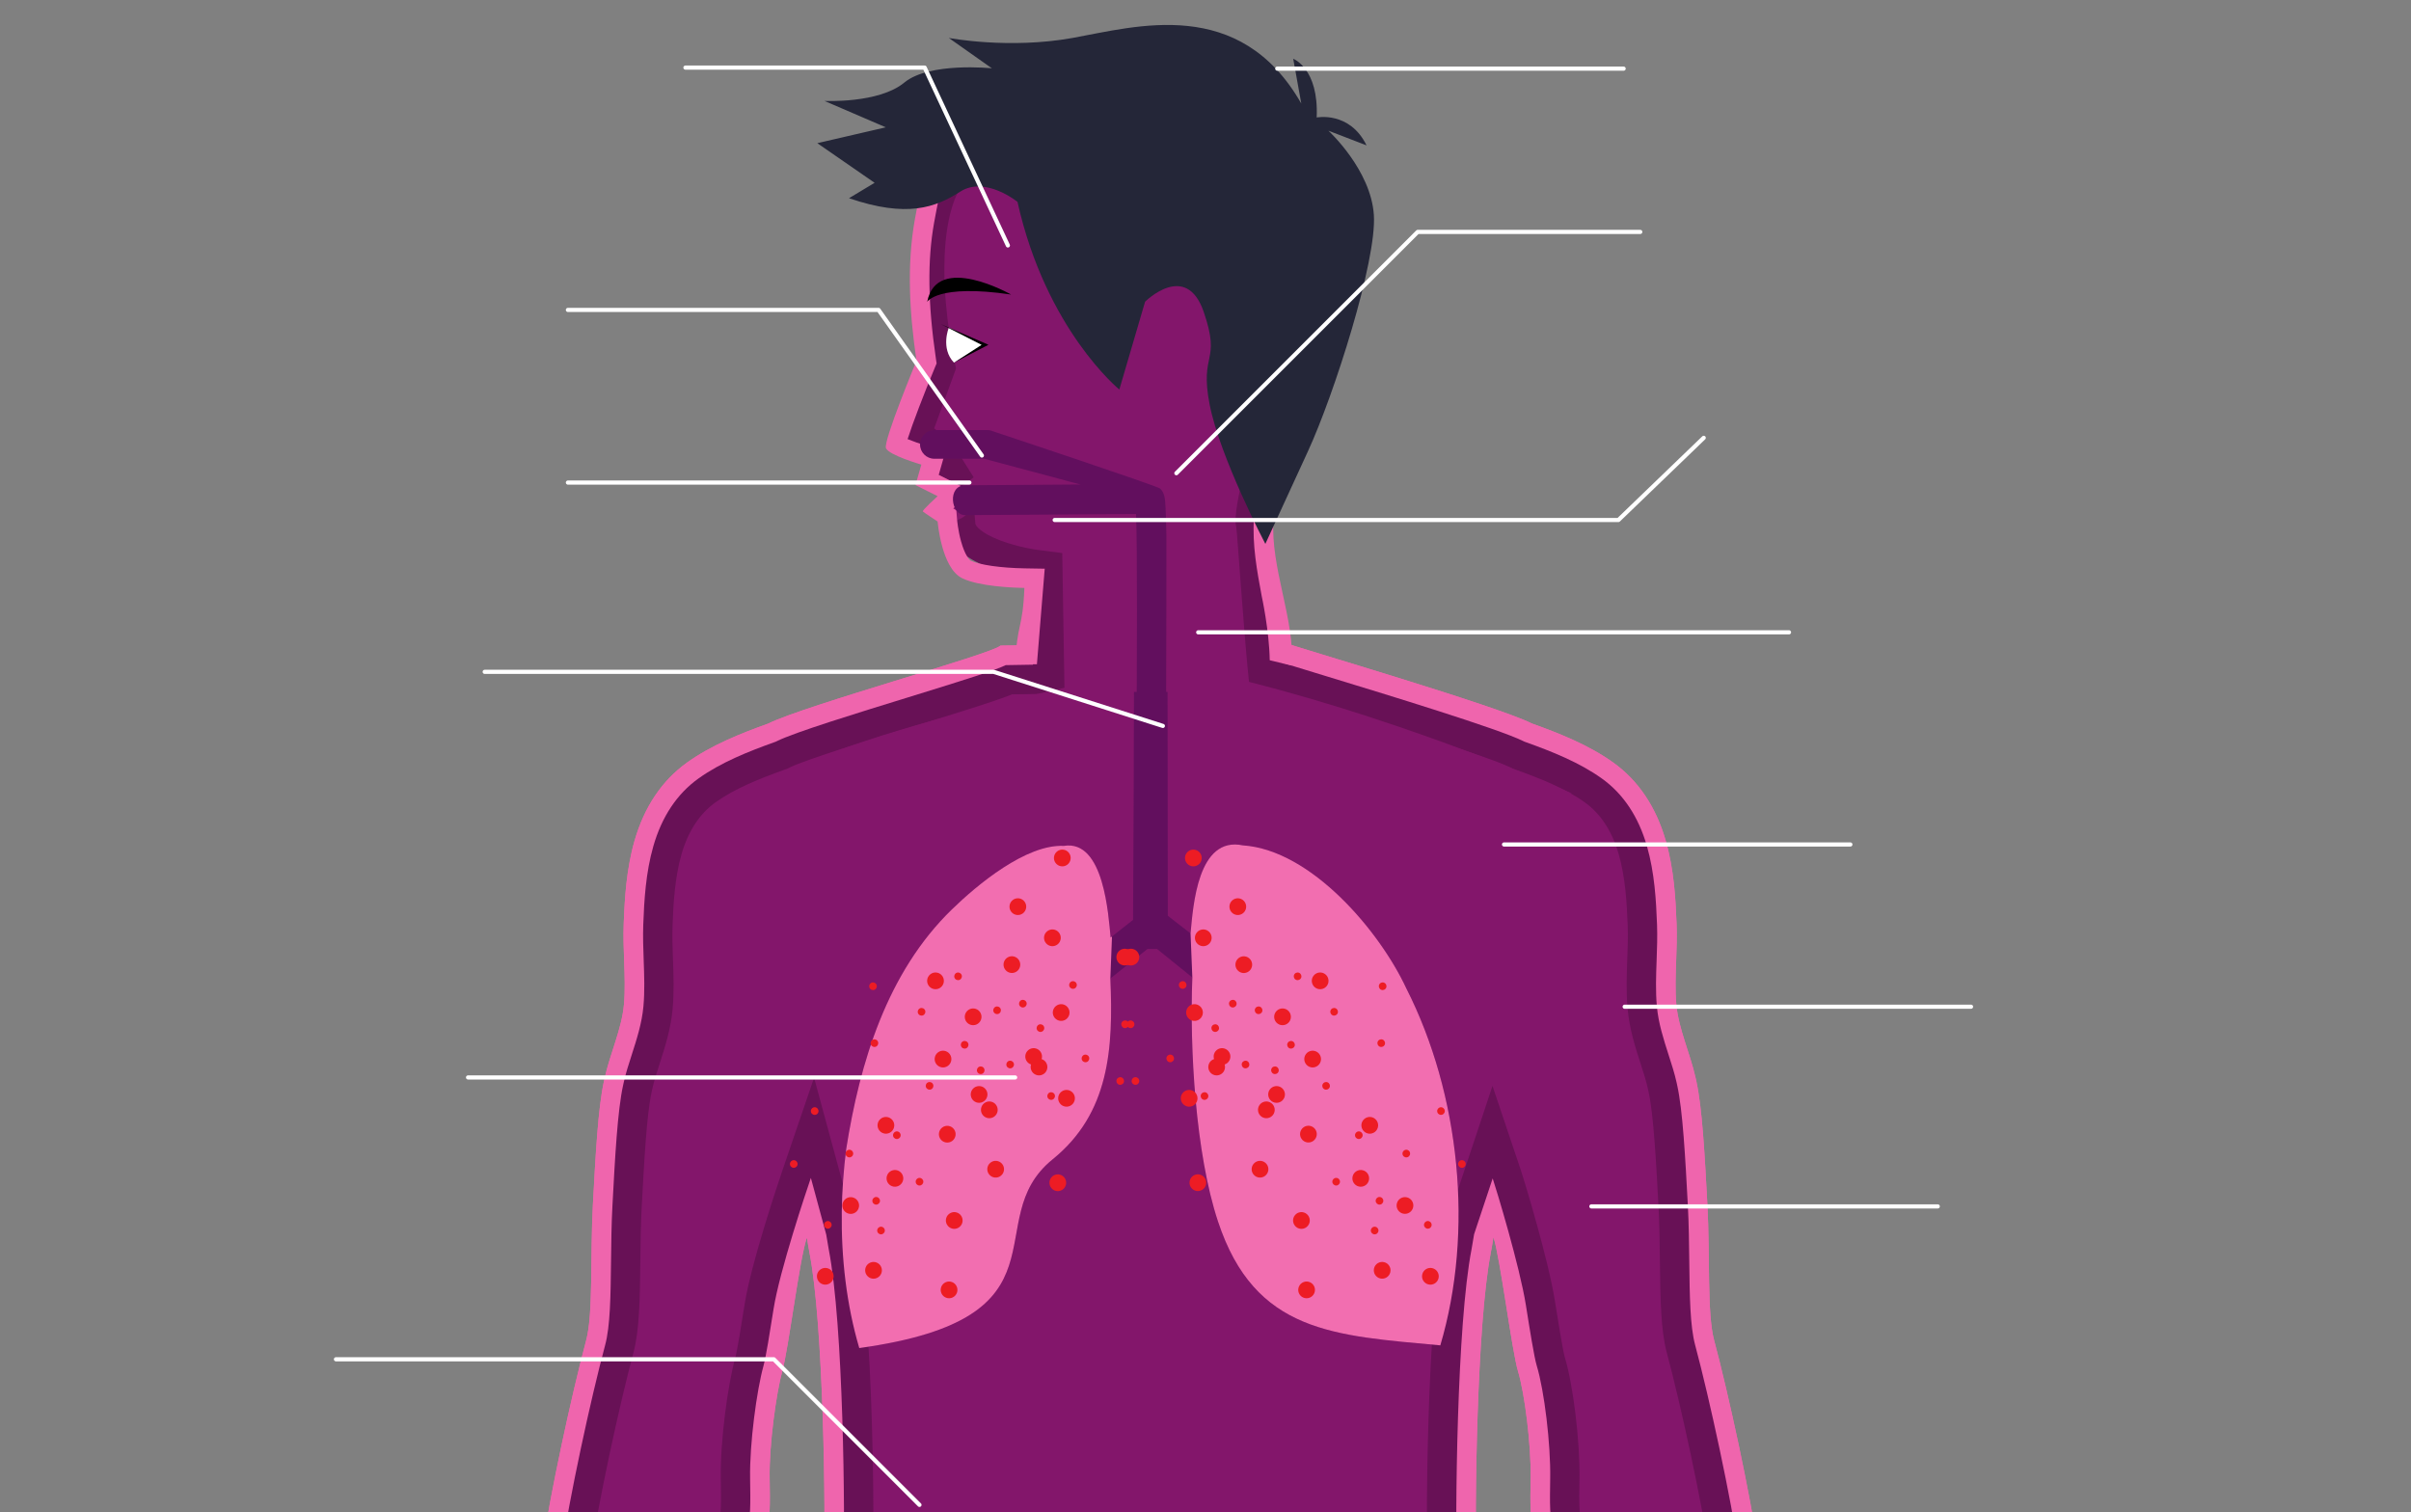 <svg width="1159" height="727" viewBox="0 0 1159 727" fill="none" xmlns="http://www.w3.org/2000/svg">
<rect x="0" y="0" width="1159" height="727" fill="#808080" stroke="none"/>
<g clip-path="url(#clip0)">
<path d="M480.902 310.393C477.33 314.303 386.888 339.101 369.273 347.885C355.887 352.67 341.938 358.264 330.286 366.605C318.217 375.243 309.719 387.894 305.029 404.21C301.085 417.915 300.272 432.062 299.826 444.243C299.605 450.241 299.821 456.202 300.028 461.97C300.291 469.3 300.54 476.221 299.943 482.944C298.904 494.593 293.246 506.623 290.675 518.257L290.332 519.801C287.507 532.607 286.294 555.232 285.011 579.188C283.695 603.785 285.199 631.665 281.811 644.26C274.944 669.773 264.153 719.526 260.529 745.435C256.713 772.736 264.139 900.823 264.139 900.823C263.955 903.438 263.81 906.054 263.739 908.675C263.354 922.878 265.718 937.058 265.53 951.281C265.37 963.344 267.109 976.225 265.422 988.161C263.692 1000.36 271.113 1012.15 274.977 1023.67C278.652 1034.62 289.302 1040.09 300.455 1045.76C308.483 1049.84 328.129 1063.69 337.661 1055.64C344.217 1050.1 324.754 1031.31 320.679 1026.27C313.15 1016.97 306.852 1003.9 311.308 992.49C311.872 991.045 313.197 990.147 314.978 989.784C319.34 988.9 319.641 989.126 320.181 992.861C321.131 999.467 322.08 1006.07 323.025 1012.67C326.315 1026.2 339.132 1023.83 342.577 1016.19C344.711 1011.47 344.151 1003.62 343.465 999.316C342.13 990.88 340.824 982.426 340.015 973.939C339.188 965.254 338.196 956.724 334.201 948.552C330.761 941.514 325.163 935.285 320.318 928.863C314.889 921.669 317.413 912.646 318.16 904.506C318.273 903.278 359.84 791.687 361.132 782.555C362.068 775.959 363.355 769.349 364.718 762.344C367.017 750.553 369.39 738.359 369.964 726.159C370.161 721.888 370.076 716.604 369.978 710.479C369.719 694.53 373.146 669.787 376.045 659.268C379.147 648.028 384.237 605.634 387.885 594.94C388.322 597.782 388.745 600.289 389.14 602.326C395.809 636.596 397.026 724.325 396.044 756.082C395.64 761.172 387.288 792.468 383.265 807.523C381.737 813.244 380.421 818.184 379.486 821.788C368.831 862.935 371.378 913.888 372.774 941.415L372.779 941.561C374.071 995.242 374.776 1063.81 379.288 1129.24H531.822C531.869 1128.6 531.916 1127.96 531.958 1127.31C535.243 1081.74 547.125 993.736 551.896 993.736C557.014 993.736 570.705 1079.53 574.004 1124.64C574.117 1126.18 574.225 1127.71 574.329 1129.23H724.803C729.804 1063.42 731.802 994.263 733.029 940.206L733.033 940.06C734.283 914.702 736.812 862.432 726.284 821.778C725.349 818.17 724.023 813.211 722.491 807.471C718.473 792.435 710.125 761.172 709.726 756.077C708.748 724.306 709.966 636.567 716.63 602.322C717.034 600.247 717.467 597.683 717.913 594.775C721.128 604.321 726.782 649.557 729.729 659.263C732.902 669.703 736.055 694.52 735.797 710.469C735.698 716.595 735.613 721.883 735.816 726.155C736.384 738.349 738.762 750.544 741.056 762.334C742.419 769.335 743.707 775.95 744.642 782.546C745.935 791.678 748.191 800.367 751.344 808.375C755.56 819.078 787.501 903.269 787.614 904.497C788.366 912.636 790.885 921.664 785.457 928.853C780.611 935.275 775.013 941.504 771.573 948.543C767.578 956.715 766.591 965.244 765.759 973.929C764.951 982.412 763.644 990.866 762.309 999.307C761.628 1003.62 761.069 1011.46 763.202 1016.18C766.647 1023.82 779.46 1026.19 782.75 1012.66C783.699 1006.06 784.648 999.457 785.598 992.852C786.134 989.116 786.439 988.895 790.801 989.775C792.582 990.132 793.907 991.036 794.471 992.48C798.927 1003.89 792.629 1016.96 785.1 1026.26C781.025 1031.3 761.557 1050.08 768.119 1055.63C777.655 1063.68 797.296 1049.83 805.324 1045.75C816.472 1040.08 827.127 1034.61 830.802 1023.66C834.666 1012.14 842.087 1000.35 840.357 988.152C838.665 976.221 840.404 963.339 840.249 951.271C840.061 937.049 842.425 922.869 842.04 908.665C841.97 906.045 841.819 903.429 841.641 900.813C841.641 900.813 849.067 772.722 845.25 745.425C841.622 719.502 830.831 669.75 823.969 644.25C820.58 631.656 822.084 603.775 820.763 579.174C819.48 555.218 818.268 532.593 815.443 519.791L815.095 518.215C812.524 506.59 806.87 494.574 805.836 482.934C805.234 476.207 805.488 469.286 805.751 461.961C805.958 456.197 806.174 450.232 805.954 444.233C805.502 432.053 804.694 417.915 800.746 404.201C796.051 387.885 787.553 375.234 775.483 366.596C763.832 358.254 749.883 352.66 736.497 347.876C718.867 339.082 625.018 311.804 614.96 308.187L480.902 310.393Z" fill="#EF65AD"/>
<path d="M613.484 317.629C617.653 319.007 626.268 321.637 637.581 325.091C666.528 333.926 720.414 350.369 732.309 356.307L732.812 356.556L733.339 356.744C746.01 361.275 759.221 366.53 770.017 374.26C780.32 381.632 787.619 392.585 791.712 406.812C795.364 419.5 796.126 432.961 796.558 444.586C796.765 450.246 796.558 456.033 796.356 461.627C796.079 469.258 795.82 476.465 796.474 483.776C797.193 491.845 799.693 499.617 802.114 507.135C803.594 511.732 804.995 516.074 805.916 520.257L806.264 521.828C808.924 533.882 810.118 556.131 811.377 579.687C811.843 588.358 811.946 597.485 812.049 606.311C812.242 623.051 812.411 637.504 814.888 646.706C821.68 671.952 832.358 721.149 835.935 746.738C838.961 768.37 834.304 864.907 832.25 900.277L832.217 900.874L832.259 901.472C832.457 904.328 832.579 906.699 832.64 908.933C832.828 915.826 832.32 922.747 831.785 930.077C831.277 936.997 830.751 944.153 830.849 951.408C830.901 955.43 830.732 959.575 830.549 963.965C830.201 972.306 829.844 980.93 831.051 989.483C831.949 995.835 828.951 1003.04 825.778 1010.67C824.429 1013.91 823.038 1017.25 821.891 1020.67C819.583 1027.55 812.486 1031.57 801.07 1037.37C799.557 1038.14 797.865 1039.1 795.91 1040.22C791.341 1042.83 784.24 1046.89 778.806 1048.25C779.262 1047.59 779.803 1046.85 780.428 1046.04C783.107 1042.55 786.265 1039.08 788.803 1036.28C790.331 1034.6 791.539 1033.27 792.403 1032.2C804.261 1017.54 808.209 1001.82 803.227 989.065C801.507 984.67 797.658 981.575 792.662 980.563C791.059 980.238 789.48 979.947 787.854 979.947C783.342 979.947 777.674 981.956 776.296 991.516L773.524 1010.82C773.162 1012.13 772.753 1012.72 772.565 1012.94C772.297 1012.86 771.902 1012.61 771.77 1012.32C771.056 1010.73 770.788 1005.88 771.596 1000.78C773.039 991.661 774.304 983.414 775.121 974.828C775.935 966.294 776.814 959.241 780.019 952.683C782.176 948.265 785.588 943.941 789.203 939.364C790.439 937.797 791.717 936.179 792.958 934.532C799.735 925.551 798.415 915.228 797.446 907.696C797.263 906.266 797.089 904.911 796.972 903.641C796.812 901.928 796.774 901.524 779.807 856.664C771.009 833.408 762.164 810.205 760.091 804.931C757.205 797.61 755.142 789.636 753.948 781.233C752.98 774.406 751.673 767.688 750.287 760.575C748.05 749.081 745.742 737.234 745.201 725.727C745.018 721.779 745.098 716.67 745.192 710.751V710.629C745.455 694.337 742.372 668.55 738.715 656.534C737.498 652.53 735.374 639.183 733.498 627.407C730.542 608.814 728.615 597.137 726.81 591.783L708.612 593.359C708.165 596.262 707.757 598.675 707.395 600.534C700.293 637.038 699.447 727.975 700.321 756.383L700.326 756.604L700.345 756.825C700.683 761.172 704.222 775.564 713.401 809.918L713.556 810.501C715.018 815.977 716.282 820.71 717.175 824.159C727.384 863.58 724.85 914.932 723.638 939.613L723.628 939.759L723.624 940.046C722.468 991.125 720.564 1057.1 716.066 1119.84H583.061C581.294 1098.33 577.398 1067.91 572.909 1040.75C563.946 986.5 560.214 984.341 551.9 984.341C542.528 984.341 540.442 994.527 538.026 1006.32C536.24 1015.04 534.181 1027.42 532.071 1042.11C528.334 1068.12 524.936 1097.72 523.117 1119.84H388.091C384.9 1069.72 383.829 1018.57 382.879 973.148C382.644 962.012 382.428 951.497 382.184 941.391L382.179 941.123L382.169 940.959C380.806 914.076 378.264 864.041 388.59 824.168C389.492 820.677 390.77 815.893 392.251 810.355L392.354 809.974C401.533 775.587 405.077 761.186 405.42 756.853L405.439 756.627L405.444 756.401C406.323 728.008 405.477 637.08 398.37 600.557C398.018 598.741 397.614 596.379 397.176 593.533L378.992 591.924C376.882 598.101 374.8 610.762 371.858 629.369C370.081 640.609 368.243 652.234 366.988 656.793C363.741 668.559 360.314 694.097 360.582 710.662C360.681 716.618 360.761 721.765 360.578 725.75C360.037 737.253 357.734 749.095 355.502 760.546C354.115 767.665 352.809 774.364 351.84 781.186C350.459 788.394 327.593 851.018 317.822 877.784C308.944 902.098 308.944 902.098 308.803 903.669C308.685 904.939 308.511 906.294 308.328 907.724C307.364 915.261 306.039 925.579 312.816 934.56C314.057 936.207 315.336 937.825 316.572 939.392C320.186 943.97 323.598 948.298 325.76 952.716C328.966 959.274 329.844 966.322 330.658 974.861C331.471 983.395 332.735 991.661 334.183 1000.81C334.991 1005.91 334.723 1010.77 334.009 1012.34C333.877 1012.63 333.482 1012.89 333.214 1012.97C333.026 1012.75 332.617 1012.16 332.256 1010.85C331.635 1006.54 329.483 991.549 329.483 991.549C328.105 981.979 322.437 979.975 317.925 979.975C316.299 979.975 314.72 980.267 313.112 980.591C308.112 981.603 304.262 984.703 302.547 989.097C297.565 1001.85 301.508 1017.57 313.371 1032.23C314.24 1033.3 315.448 1034.63 316.976 1036.31C319.514 1039.1 322.672 1042.58 325.351 1046.07C325.976 1046.88 326.512 1047.61 326.973 1048.27C321.54 1046.91 314.433 1042.85 309.865 1040.24C307.91 1039.12 306.222 1038.16 304.709 1037.39C293.293 1031.59 286.196 1027.57 283.888 1020.69C282.741 1017.27 281.35 1013.93 280.001 1010.69C276.829 1003.06 273.83 995.858 274.728 989.507C275.936 980.958 275.578 972.339 275.231 964.002C275.047 959.608 274.873 955.459 274.93 951.431C275.028 944.172 274.502 937.011 273.994 930.086C273.459 922.761 272.951 915.845 273.139 908.952C273.2 906.741 273.318 904.37 273.52 901.495L273.562 900.898L273.529 900.3C271.48 864.93 266.822 768.403 269.844 746.761C273.421 721.182 284.099 671.984 290.891 646.729C293.368 637.532 293.537 623.074 293.73 606.339C293.833 597.513 293.936 588.386 294.402 579.715C295.661 556.159 296.855 533.905 299.515 521.852L299.854 520.309C300.78 516.126 302.18 511.779 303.661 507.178C306.086 499.655 308.591 491.873 309.305 483.8C309.959 476.479 309.696 469.276 309.423 461.65C309.221 456.047 309.014 450.265 309.221 444.61C309.649 432.984 310.415 419.519 314.067 406.835C318.16 392.608 325.459 381.656 335.762 374.283C346.558 366.553 359.769 361.298 372.44 356.768L372.967 356.579L373.47 356.33C381.977 352.086 412.198 342.776 436.478 335.295C466.943 325.909 478.369 322.211 483.492 319.788" fill="#681156"/>
<path d="M614.965 308.196C625.023 311.809 718.872 339.092 736.502 347.885C749.888 352.67 763.837 358.264 775.488 366.605C787.553 375.243 796.056 387.894 800.751 404.21C804.699 417.92 805.507 432.062 805.958 444.243C806.179 450.241 805.963 456.202 805.756 461.97C805.493 469.3 805.244 476.221 805.841 482.944C806.875 494.583 812.529 506.604 815.1 518.224L815.448 519.8C818.272 532.607 819.485 555.232 820.768 579.184C822.084 603.785 820.58 631.665 823.974 644.259C830.836 669.759 841.627 719.512 845.255 745.435C849.071 772.732 841.645 900.823 841.645 900.823C841.829 903.438 841.974 906.054 842.045 908.675C842.43 922.878 840.066 937.058 840.254 951.281C840.414 963.344 838.675 976.225 840.362 988.161C842.092 1000.36 834.671 1012.15 830.807 1023.67C827.132 1034.62 816.482 1040.09 805.329 1045.76C797.301 1049.84 777.66 1063.69 768.124 1055.64C761.562 1050.1 781.03 1031.31 785.105 1026.27C792.634 1016.97 798.932 1003.9 794.476 992.49C793.912 991.045 792.587 990.147 790.806 989.784C786.449 988.9 786.143 989.126 785.603 992.861C784.653 999.467 783.704 1006.07 782.755 1012.67C779.465 1026.2 766.652 1023.83 763.207 1016.19C761.074 1011.47 761.633 1003.62 762.314 999.316C763.649 990.881 764.956 982.426 765.764 973.939C766.591 965.254 767.583 956.724 771.578 948.552C775.018 941.514 780.616 935.285 785.462 928.863C790.89 921.669 788.366 912.646 787.619 904.506C787.506 903.278 755.565 819.087 751.349 808.384C748.196 800.377 745.94 791.687 744.647 782.555C743.712 775.959 742.424 769.349 741.061 762.344C738.763 750.553 736.389 738.359 735.82 726.164C735.618 721.892 735.708 716.604 735.802 710.479C736.06 694.53 732.906 669.712 729.734 659.272C726.782 649.571 721.128 604.335 717.918 594.784C717.472 597.692 717.039 600.256 716.635 602.331C709.971 636.581 708.749 724.315 709.731 756.086C710.13 761.181 718.477 792.444 722.496 807.481C724.028 813.22 725.354 818.179 726.289 821.788C736.817 862.446 734.288 914.711 733.038 940.069L733.033 940.215C731.807 994.268 729.809 1063.43 724.808 1129.24H574.333C574.23 1127.72 574.122 1126.19 574.009 1124.65C570.71 1079.54 557.019 993.746 551.9 993.746C547.13 993.746 535.248 1081.75 531.963 1127.32C531.916 1127.97 531.869 1128.61 531.827 1129.25H379.293C374.781 1063.82 374.076 995.256 372.784 941.57L372.779 941.424C371.383 913.897 368.836 862.945 379.491 821.797C380.426 818.189 381.747 813.249 383.269 807.533C387.288 792.477 395.64 761.186 396.049 756.091C397.031 724.334 395.814 636.605 389.144 602.336C388.75 600.298 388.327 597.791 387.89 594.949C384.238 605.638 379.148 648.037 376.05 659.277C373.15 669.797 369.724 694.534 369.983 710.488C370.081 716.609 370.166 721.897 369.968 726.169C369.395 738.368 367.022 750.558 364.723 762.353C363.36 769.354 362.072 775.968 361.137 782.564C359.84 791.696 318.278 903.288 318.165 904.516C317.418 912.655 314.894 921.683 320.322 928.872C325.168 935.294 330.766 941.523 334.206 948.562C338.201 956.734 339.188 965.263 340.02 973.948C340.829 982.431 342.135 990.885 343.47 999.326C344.151 1003.64 344.711 1011.48 342.582 1016.2C339.137 1023.84 326.324 1026.21 323.03 1012.68C322.085 1006.08 321.131 999.476 320.186 992.871C319.65 989.135 319.345 988.914 314.983 989.794C313.202 990.151 311.877 991.055 311.313 992.499C306.857 1003.91 313.155 1016.98 320.684 1026.28C324.759 1031.32 344.227 1050.1 337.665 1055.65C328.129 1063.7 308.488 1049.84 300.46 1045.77C289.312 1040.1 278.657 1034.63 274.982 1023.68C271.118 1012.16 263.697 1000.37 265.427 988.171C267.114 976.239 265.375 963.358 265.535 951.29C265.727 937.068 263.359 922.888 263.744 908.684C263.814 906.064 263.96 903.448 264.143 900.832C264.143 900.832 256.718 772.746 260.534 745.444C264.158 719.535 274.949 669.783 281.815 644.269C285.204 631.674 283.7 603.794 285.016 579.198C286.299 555.241 287.512 532.611 290.337 519.81L290.68 518.267C293.251 506.632 298.909 494.602 299.948 482.953C300.545 476.225 300.296 469.305 300.033 461.979C299.826 456.216 299.61 450.25 299.831 444.252C300.282 432.071 301.09 417.929 305.033 404.219C309.729 387.903 318.226 375.252 330.291 366.614C341.942 358.273 355.892 352.679 369.278 347.894C386.888 339.111 477.33 314.317 480.907 310.402L614.965 308.196Z" fill="#EF65AD"/>
<path d="M583.06 1119.83C581.293 1098.32 577.397 1067.9 572.908 1040.74C563.945 986.491 560.214 984.332 551.899 984.332C542.528 984.332 540.441 994.517 538.025 1006.31C536.239 1015.03 534.18 1027.41 532.07 1042.1C528.334 1068.11 524.936 1097.71 523.117 1119.83H388.091C384.899 1069.71 383.828 1018.56 382.878 973.139C382.643 962.003 382.427 951.488 382.183 941.382L382.178 941.114L382.169 940.949C380.806 914.066 378.263 864.032 388.589 824.159C389.491 820.668 390.77 815.883 392.25 810.346L392.353 809.965C401.533 775.578 405.076 761.177 405.419 756.844L405.438 756.618L405.443 756.392C406.322 727.999 405.476 637.071 398.369 600.548C398.017 598.732 397.613 596.37 397.176 593.524L389.792 566.302C387.682 572.479 374.799 610.748 371.857 629.355C370.08 640.595 368.243 652.22 366.988 656.779C363.74 668.545 360.314 694.083 360.582 710.648C360.68 716.604 360.76 721.751 360.577 725.736C360.036 737.239 357.733 749.081 355.501 760.532C354.114 767.651 352.808 774.35 351.84 781.172C350.458 788.38 327.592 851.004 317.821 877.769C308.943 902.083 308.943 902.083 308.802 903.655C308.684 904.925 308.51 906.28 308.327 907.71C307.364 915.247 306.038 925.565 312.816 934.546C314.056 936.193 315.335 937.811 316.571 939.378C320.185 943.956 323.597 948.284 325.759 952.702C328.965 959.26 329.844 966.308 330.657 974.847C331.47 983.381 332.734 991.647 334.182 1000.8C334.99 1005.9 334.722 1010.75 334.008 1012.33C333.876 1012.62 333.481 1012.88 333.214 1012.96C333.026 1012.73 332.617 1012.14 332.255 1010.84C331.634 1006.52 329.482 991.534 329.482 991.534C328.105 981.965 322.436 979.961 317.924 979.961C316.298 979.961 314.719 980.253 313.112 980.577C308.111 981.589 304.262 984.689 302.546 989.083C297.564 1001.83 301.507 1017.55 313.37 1032.21C314.24 1033.28 315.448 1034.62 316.975 1036.3C319.513 1039.09 322.671 1042.57 325.35 1046.05C325.976 1046.87 326.511 1047.6 326.972 1048.25C321.539 1046.9 314.437 1042.84 309.869 1040.23C307.913 1039.11 306.226 1038.14 304.713 1037.38C293.297 1031.58 286.2 1027.56 283.892 1020.68C282.745 1017.26 281.354 1013.91 280.005 1010.68C276.832 1003.05 273.834 995.844 274.732 989.493C275.939 980.944 275.582 972.325 275.234 963.988C275.051 959.594 274.877 955.445 274.934 951.417C275.032 944.158 274.506 936.997 273.998 930.072C273.463 922.747 272.955 915.831 273.143 908.938C273.204 906.727 273.322 904.356 273.524 901.481L273.566 900.884L273.533 900.286C271.484 864.916 266.826 768.389 269.848 746.747C273.425 721.168 284.103 671.97 290.895 646.715C293.372 637.518 293.541 623.06 293.734 606.325C293.837 597.499 293.94 588.372 294.406 579.701C295.665 556.145 296.859 533.891 299.519 521.838L299.858 520.295C300.784 516.112 302.184 511.765 303.665 507.164C306.09 499.641 308.595 491.859 309.309 483.786C309.963 476.465 309.699 469.262 309.427 461.636C309.225 456.033 309.018 450.251 309.225 444.595C309.652 432.97 310.419 419.505 314.07 406.821C318.164 392.594 325.463 381.642 335.766 374.269C346.561 366.539 359.773 361.284 372.444 356.753L372.971 356.565L373.474 356.316C381.981 352.072 412.202 342.762 436.482 335.281C466.947 325.895 478.373 322.197 483.496 319.774L613.488 317.643C617.657 319.022 626.272 321.651 637.585 325.105C666.532 333.94 720.417 350.383 732.313 356.321L732.816 356.57L733.342 356.758C746.014 361.289 759.225 366.544 770.021 374.274C780.324 381.646 787.623 392.599 791.716 406.826C795.368 419.515 796.13 432.975 796.562 444.6C796.769 450.26 796.562 456.047 796.36 461.641C796.083 469.272 795.824 476.479 796.477 483.791C797.197 491.859 799.697 499.631 802.117 507.15C803.598 511.746 804.999 516.089 805.92 520.271L806.268 521.842C808.928 533.896 810.122 556.145 811.381 579.701C811.846 588.372 811.95 597.499 812.053 606.325C812.246 623.065 812.415 637.518 814.892 646.72C821.683 671.966 832.362 721.163 835.939 746.752C838.965 768.384 834.308 864.921 832.254 900.291L832.221 900.888L832.263 901.486C832.461 904.342 832.583 906.713 832.644 908.948C832.832 915.84 832.324 922.761 831.788 930.091C831.281 937.011 830.754 944.167 830.853 951.422C830.905 955.445 830.736 959.589 830.552 963.979C830.205 972.32 829.847 980.944 831.055 989.497C831.953 995.849 828.954 1003.05 825.782 1010.68C824.433 1013.92 823.042 1017.26 821.895 1020.68C819.587 1027.56 812.49 1031.58 801.074 1037.38C799.561 1038.15 797.873 1039.12 795.918 1040.23C791.35 1042.84 784.248 1046.9 778.815 1048.26C779.271 1047.6 779.811 1046.87 780.436 1046.05C783.115 1042.57 786.274 1039.09 788.812 1036.3C790.339 1034.62 791.547 1033.28 792.412 1032.21C804.27 1017.56 808.218 1001.84 803.236 989.079C801.516 984.684 797.667 981.589 792.67 980.577C791.068 980.253 789.489 979.961 787.862 979.961C783.35 979.961 777.682 981.97 776.305 991.53L773.532 1010.84C773.17 1012.14 772.761 1012.73 772.573 1012.96C772.305 1012.88 771.911 1012.62 771.779 1012.33C771.065 1010.75 770.797 1005.89 771.605 1000.8C773.048 991.676 774.312 983.428 775.13 974.842C775.943 966.308 776.822 959.255 780.027 952.697C782.185 948.279 785.597 943.956 789.211 939.378C790.447 937.811 791.726 936.193 792.967 934.546C799.744 925.565 798.423 915.243 797.455 907.71C797.272 906.28 797.098 904.925 796.98 903.655C796.82 901.942 796.783 901.538 779.816 856.678C771.018 833.423 762.172 810.219 760.1 804.945C757.214 797.624 755.15 789.65 753.957 781.247C752.988 774.421 751.682 767.702 750.295 760.589C748.058 749.095 745.75 737.249 745.21 725.741C745.027 721.793 745.107 716.684 745.201 710.766V710.643C745.464 694.351 742.381 668.564 738.724 656.548C737.507 652.545 735.382 639.197 733.507 627.421C730.551 608.828 719.351 571.896 717.551 566.542L708.621 593.373C708.174 596.276 707.765 598.69 707.403 600.548C700.302 637.052 699.456 727.99 700.33 756.397L700.334 756.618L700.353 756.839C700.692 761.186 704.231 775.578 713.41 809.932L713.565 810.515C715.027 815.992 716.291 820.725 717.184 824.173C727.392 863.594 724.859 914.946 723.646 939.627L723.637 939.773L723.632 940.06C722.476 991.139 720.573 1057.12 716.075 1119.85H583.06V1119.83Z" fill="#681156"/>
<path d="M595.906 1105.71C593.828 1085.45 590.52 1060.84 586.821 1038.44C578.803 989.906 574.643 970.212 551.9 970.212C546.288 970.212 535.943 972.085 529.725 984.618C526.915 990.283 525.603 996.691 524.212 1003.47C522.37 1012.47 520.26 1025.13 518.112 1040.09C515.057 1061.35 512.18 1085.37 510.225 1105.71H401.369C398.802 1060.13 397.834 1013.98 396.974 972.838V972.748C396.744 961.659 396.523 951.182 396.283 941.104L396.274 940.648L396.255 940.239C394.93 914.104 392.462 865.476 402.243 827.697C403.112 824.338 404.348 819.708 405.782 814.345L405.979 813.601C416.973 772.425 419.092 762.847 419.478 757.949L419.525 757.384L419.543 756.796C420.465 727.015 419.637 635.979 412.216 597.828C411.901 596.2 411.53 594.022 411.116 591.35L410.994 590.569L391.339 518.126L376.454 561.719C373.911 569.167 361.066 607.327 357.936 627.134C356.38 636.986 354.444 649.218 353.4 653.005C349.894 665.718 346.191 692.605 346.487 710.859C346.581 716.576 346.661 721.511 346.492 725.058C346.003 735.531 343.794 746.86 341.66 757.817C340.273 764.931 338.967 771.645 337.956 778.622C336.518 784.46 325.295 816.161 304.586 872.89C295.074 898.95 295.074 898.95 294.759 902.351C294.665 903.368 294.51 904.591 294.345 905.885C293.212 914.715 291.323 929.465 301.564 943.038C302.89 944.788 304.201 946.453 305.465 948.058L305.503 948.105C308.638 952.08 311.594 955.825 313.089 958.888C314.109 960.972 314.795 963.301 315.307 965.95C313.455 966.115 311.791 966.43 310.311 966.726C300.685 968.674 292.883 975.082 289.429 983.875C289.861 976.691 289.575 969.728 289.307 963.386C289.133 959.17 288.968 955.223 289.015 951.591C289.123 943.72 288.574 936.249 288.042 929.022C287.53 922.064 287.051 915.492 287.22 909.31C287.276 907.296 287.384 905.118 287.572 902.445L287.676 900.949L287.591 899.458C284.771 850.825 281.251 766.897 283.794 748.69C287.305 723.6 297.804 675.235 304.492 650.371C307.43 639.451 307.608 624.175 307.815 606.485C307.914 597.795 308.022 588.819 308.469 580.44C309.644 558.487 310.861 535.787 313.272 524.867L313.61 523.329C314.391 519.796 315.692 515.759 317.07 511.482C319.608 503.607 322.484 494.677 323.339 485.023C324.068 476.823 323.795 469.192 323.504 461.114C323.311 455.769 323.114 450.246 323.302 445.099C323.701 434.311 324.397 421.862 327.607 410.712C330.798 399.613 336.302 391.211 343.954 385.734C353.344 379.011 365.47 374.217 377.173 370.03L378.489 369.56L379.744 368.934C387.222 365.203 419.346 355.304 440.609 348.755C467.465 340.48 479.732 336.575 486.514 333.822L611.364 331.776C616.069 333.277 623.594 335.573 633.426 338.574C657.908 346.045 715.163 363.519 726.011 368.934L727.266 369.56L728.591 370.035C740.294 374.217 752.42 379.016 761.806 385.734C769.462 391.215 774.961 399.618 778.157 410.717C781.367 421.871 782.063 434.315 782.458 445.103C782.646 450.246 782.448 455.769 782.256 461.114C781.978 468.839 781.687 476.832 782.42 485.028C783.28 494.663 786.147 503.583 788.681 511.449C790.062 515.731 791.36 519.767 792.14 523.301L792.483 524.863C794.894 535.792 796.111 558.487 797.286 580.435C797.738 588.805 797.841 597.772 797.94 606.443C798.146 624.165 798.325 639.446 801.267 650.375C807.955 675.231 818.455 723.595 821.966 748.695C824.513 766.902 820.988 850.83 818.168 899.458L818.084 900.954L818.187 902.445C818.37 905.108 818.483 907.296 818.54 909.324C818.709 915.496 818.225 922.078 817.717 929.041C817.186 936.268 816.641 943.729 816.744 951.591C816.791 955.223 816.627 959.175 816.453 963.362C816.19 969.714 815.898 976.681 816.331 983.87C812.872 975.072 805.065 968.669 795.439 966.726C793.968 966.43 792.309 966.115 790.453 965.95C790.965 963.306 791.651 960.972 792.671 958.888C794.166 955.825 797.122 952.08 800.252 948.114C801.53 946.491 802.856 944.816 804.195 943.043C814.441 929.469 812.552 914.715 811.419 905.903C811.25 904.596 811.095 903.368 811.001 902.347C810.625 898.31 810.625 898.31 792.981 851.663C784.164 828.355 775.286 805.067 773.194 799.751C770.713 793.456 768.931 786.554 767.893 779.243C766.873 772.059 765.533 765.161 764.109 757.864C761.971 746.884 759.762 735.531 759.268 725.058C759.104 721.558 759.184 716.665 759.273 711.001L759.278 710.831C759.564 693.085 756.255 665.779 752.195 652.417C751.259 649.34 748.853 634.215 747.415 625.182C744.322 605.76 732.976 568.203 730.894 562.016L717.462 522.082L694.85 590.028L694.667 591.213C694.248 593.938 693.872 596.158 693.548 597.824C686.132 635.951 685.3 727.006 686.221 756.811L686.24 757.361L686.282 757.902C686.667 762.837 688.782 772.416 699.776 813.554L699.931 814.133C701.322 819.341 702.633 824.262 703.526 827.697C713.194 865.024 710.731 914.927 709.552 938.907L709.533 939.265L709.523 939.749C708.457 986.712 706.746 1047.08 702.901 1105.71H595.906Z" fill="#83166B"/>
<path d="M496.542 326.591V278.316C496.542 278.316 456.907 273.211 454.853 253.258C452.795 233.306 456.122 236.975 456.122 236.975L448.945 225.529L445.721 221.346L432.354 210.638L444.927 176.186C444.927 176.186 424.966 87.882 464.451 68.828C503.935 49.774 636.456 122.208 636.292 140.773C636.127 159.338 616.707 223.548 614.258 224.785C611.805 226.023 607.575 248.582 608.106 250.534C608.632 252.487 616.04 322.884 616.04 322.884L496.542 326.591Z" fill="#681156"/>
<path d="M600.408 327.829C597.908 304.253 594.914 257.959 594.284 253.433C593.795 251.292 593.49 247.364 596.272 234.426C598.11 225.882 599.825 220.142 602.833 216.312C606.969 206.31 620.58 159.856 622.056 143.069C617.361 137.414 598.293 122.782 565.703 106.603C531.859 89.811 500.322 79.781 481.338 79.781C475.459 79.781 472.235 80.741 470.566 81.545C456.137 88.508 453.975 114.394 453.97 129.199C453.966 151.853 458.623 172.874 458.67 173.071L459.587 177.127L449.068 205.952L455.846 211.382L460.522 217.446L468.061 229.476L445.675 246.46C448.189 249.236 451.794 250.826 455.568 250.826C463.587 250.826 467.906 244.371 468.343 241.078C468.329 241.177 468.033 243.6 468.879 251.809C468.977 252.755 471.412 256.27 480.995 259.892C489.545 263.124 498.282 264.305 498.343 264.315L510.643 265.9L511.691 330.647C511.691 330.647 456.701 342.644 416.516 356.052C376.331 369.461 351.656 381.458 351.656 381.458H755.62C755.616 381.462 681.375 348.294 600.408 327.829Z" fill="#83166B"/>
<path d="M620.98 320.005C622.489 297.69 610.626 272.877 612.177 249.758C614.104 221.031 616.731 191.58 629.228 165.642C633.04 157.734 637.876 149.406 636.283 140.773C634.145 129.199 621.182 122.721 609.437 122.166C597.691 121.611 586.078 125.102 574.318 124.984C540.695 124.645 514.967 96.257 484.849 81.287C469.311 73.566 491.044 70.894 476.38 61.621C474.646 60.525 456.353 13.247 439.795 105.394C435.814 127.534 437.215 150.531 440.571 173.504C440.439 173.824 424.544 212.087 425.893 215.456C427.246 218.839 442.897 223.365 442.897 223.365L440.087 233.216L450.732 238.547C450.732 238.547 443.128 245.397 443.635 245.905C444.143 246.413 450.732 250.727 450.732 250.727C450.732 250.727 452.509 273.056 462.477 277.963C470.491 281.906 486.476 282.555 492.44 282.658C491.641 302.719 488.863 299.294 488.064 319.355H498.461L502.211 273.414L492.595 273.249C481.014 273.051 470.82 271.588 466.618 269.518C465.955 269.193 463.84 266.898 461.993 260.269C460.522 254.976 460.099 250.012 460.095 249.965L459.714 245.383L458.252 244.423L467.257 236.307L451.259 228.3L454.502 216.933L445.496 214.327C442.333 213.409 438.855 212.177 436.299 211.114C438.639 203.708 444.185 189.269 449.238 177.122L450.239 174.718L449.863 172.14C446.032 145.925 445.769 125.243 449.036 107.054C455.145 73.049 460.945 62.195 463.408 58.925C464.245 59.918 465.41 61.607 467.032 64.439C468.127 66.354 469.081 68.019 471.027 69.355C469.903 71.68 468.865 75.039 470.04 79.033C471.708 84.702 476.902 87.84 480.657 89.708C490.01 94.356 498.912 100.374 508.335 106.749C528.244 120.209 548.83 134.13 574.21 134.384C574.436 134.384 574.662 134.389 574.892 134.389C580.87 134.389 586.6 133.613 592.131 132.864C597.268 132.168 602.119 131.51 606.819 131.51C607.557 131.51 608.281 131.528 608.976 131.561C616.924 131.938 625.849 136.125 627.024 142.481C627.875 147.082 625.06 152.784 622.084 158.825C621.633 159.743 621.182 160.651 620.75 161.559C607.787 188.47 604.854 218.34 602.791 249.128C601.926 261.972 604.267 274.514 606.532 286.648C606.532 286.648 610.142 303.067 610.377 317.417L620.98 320.005Z" fill="#EF65AD"/>
<path d="M456.119 157.489C456.119 157.489 452.006 167.425 458.586 174.351L473.039 165.685L456.119 157.489Z" fill="white"/>
<path d="M452.246 155.81L471.869 165.793L458.591 174.351L475.159 165.751L452.246 155.81Z" fill="black"/>
<path d="M445.718 145.134C445.718 145.134 450.549 136.379 486.039 141.601C486.039 141.606 450.305 121.258 445.718 145.134Z" fill="black"/>
<path d="M545.428 456.249C545.428 456.249 547.416 279.384 546.119 247.114C526.882 247.203 497.883 247.392 463.935 247.66C456.969 247.716 455.343 233.376 463.944 233.31C486.725 233.132 496.99 233.08 519.381 232.929L473.133 220.556H449.158C445.356 220.556 442.272 217.47 442.272 213.663C442.272 209.857 445.356 206.771 449.158 206.771H474.575C475.53 206.771 476.474 206.969 477.348 207.354C477.348 207.354 556.51 233.663 557.723 234.896C559.951 237.149 560.082 239.761 560.317 244.503C560.468 247.505 560.599 251.875 560.703 257.488C560.853 265.401 560.205 456.254 560.205 456.254H545.428V456.249Z" fill="#620F5E"/>
<path d="M406.806 552.23C413.362 510.847 426.311 467.568 457.613 437.176C469.673 425.461 493.229 405.772 511.433 406.67C530.815 403.49 532.836 440.474 533.884 450.735C537.48 447.907 541.075 445.08 544.676 442.247C544.906 402.93 545.07 365.584 545.122 332.646H561.257C561.332 389.597 561.384 439.693 561.379 440.271C565.022 443.099 568.66 445.931 572.307 448.759C573.548 435.637 575.7 401.843 597.456 406.416C630.403 408.609 663.303 447.822 676.017 475.152C701.933 526.152 708.546 592.248 692.378 646.804C641.322 642.076 603.252 640.89 585.486 587.195C574.657 554.469 571.842 503.964 573.167 469.935C566.7 464.807 560.392 459.523 553.925 454.39C547.195 459.73 540.474 465.079 533.753 470.424C535.243 504.19 533.311 535.26 505.976 557.396C469.697 586.781 517.444 633.683 413.057 648.098C406.909 627.228 404.348 604.786 404.644 582.618C404.776 572.376 405.523 562.18 406.806 552.23Z" fill="#620F5E"/>
<path d="M533.889 450.735C532.841 440.474 530.815 403.49 511.437 406.67C493.23 405.772 469.673 425.461 457.618 437.176C426.316 467.568 413.367 510.847 406.811 552.23C405.528 562.18 404.78 572.38 404.649 582.627C404.353 604.796 406.914 627.233 413.062 648.108C517.449 633.688 469.701 586.786 505.981 557.405C533.316 535.265 535.248 504.199 533.758 470.433L534.547 450.227C534.326 450.391 534.11 450.565 533.889 450.735Z" fill="#F26EB0"/>
<path d="M597.461 406.421C575.705 401.848 573.552 435.637 572.312 448.763L573.172 469.939C571.846 503.969 574.662 554.474 585.49 587.2C603.256 640.89 641.326 642.081 692.382 646.809C708.545 592.253 701.937 526.161 676.021 475.157C663.308 447.827 630.403 408.613 597.461 406.421Z" fill="#F26EB0"/>
<path d="M408.985 583.61C411.206 583.59 412.991 581.771 412.971 579.547C412.951 577.323 411.134 575.536 408.912 575.556C406.69 575.576 404.905 577.395 404.925 579.62C404.945 581.844 406.763 583.631 408.985 583.61Z" fill="#ED1C24"/>
<path d="M474.576 525.248C475.088 527.413 473.753 529.581 471.591 530.094C469.429 530.607 467.262 529.271 466.75 527.107C466.238 524.943 467.573 522.774 469.735 522.261C471.897 521.748 474.063 523.084 474.576 525.248Z" fill="#ED1C24"/>
<path d="M434.114 565.592C434.626 567.756 433.291 569.925 431.129 570.438C428.967 570.95 426.8 569.614 426.288 567.45C425.776 565.286 427.111 563.117 429.273 562.604C431.43 562.091 433.601 563.428 434.114 565.592Z" fill="#ED1C24"/>
<path d="M511.63 571.16C513.027 569.43 512.757 566.894 511.029 565.497C509.3 564.099 506.767 564.368 505.371 566.099C503.975 567.829 504.244 570.364 505.972 571.762C507.701 573.16 510.234 572.89 511.63 571.16Z" fill="#ED1C24"/>
<path d="M503.378 512.066C503.891 514.23 502.556 516.399 500.394 516.912C498.232 517.425 496.065 516.088 495.553 513.924C495.041 511.76 496.375 509.591 498.537 509.078C500.699 508.561 502.866 509.902 503.378 512.066Z" fill="#ED1C24"/>
<path d="M421.509 614.432C423.549 613.551 424.489 611.18 423.608 609.138C422.727 607.096 420.36 606.156 418.32 607.037C416.28 607.919 415.34 610.289 416.221 612.331C417.102 614.373 419.469 615.314 421.509 614.432Z" fill="#ED1C24"/>
<path d="M400.636 612.672C401.148 614.836 399.814 617.005 397.652 617.518C395.49 618.03 393.323 616.694 392.811 614.53C392.298 612.366 393.633 610.197 395.795 609.684C397.957 609.171 400.119 610.508 400.636 612.672Z" fill="#ED1C24"/>
<path d="M460.143 619.212C460.655 621.376 459.32 623.544 457.158 624.057C454.996 624.57 452.83 623.234 452.317 621.07C451.805 618.906 453.14 616.737 455.302 616.224C457.464 615.711 459.631 617.052 460.143 619.212Z" fill="#ED1C24"/>
<path d="M441.957 569.967C440.942 569.934 440.147 569.083 440.185 568.066C440.218 567.05 441.068 566.255 442.084 566.293C443.099 566.326 443.893 567.177 443.856 568.193C443.818 569.205 442.967 570 441.957 569.967Z" fill="#ED1C24"/>
<path d="M421.127 579.146C420.111 579.113 419.317 578.261 419.355 577.245C419.388 576.229 420.238 575.434 421.254 575.471C422.269 575.504 423.063 576.356 423.025 577.372C422.988 578.384 422.137 579.179 421.127 579.146Z" fill="#ED1C24"/>
<path d="M408.249 556.436C407.234 556.403 406.439 555.552 406.477 554.536C406.51 553.519 407.36 552.724 408.376 552.762C409.391 552.795 410.185 553.646 410.148 554.663C410.11 555.679 409.264 556.474 408.249 556.436Z" fill="#ED1C24"/>
<path d="M397.895 590.715C396.88 590.682 396.086 589.831 396.123 588.815C396.156 587.798 397.007 587.003 398.022 587.041C399.037 587.074 399.832 587.925 399.794 588.942C399.756 589.953 398.906 590.748 397.895 590.715Z" fill="#ED1C24"/>
<path d="M423.453 593.434C422.438 593.401 421.643 592.55 421.681 591.534C421.714 590.518 422.565 589.722 423.58 589.76C424.595 589.793 425.389 590.645 425.352 591.661C425.319 592.672 424.468 593.467 423.453 593.434Z" fill="#ED1C24"/>
<path d="M431.063 547.605C430.048 547.572 429.254 546.721 429.291 545.705C429.324 544.688 430.175 543.893 431.19 543.931C432.205 543.964 433 544.815 432.962 545.832C432.924 546.848 432.074 547.643 431.063 547.605Z" fill="#ED1C24"/>
<path d="M391.563 535.999C390.548 535.966 389.754 535.114 389.791 534.098C389.824 533.082 390.675 532.287 391.69 532.325C392.705 532.357 393.5 533.209 393.462 534.225C393.429 535.241 392.578 536.037 391.563 535.999Z" fill="#ED1C24"/>
<path d="M381.515 561.452C380.5 561.419 379.706 560.567 379.743 559.551C379.776 558.535 380.627 557.74 381.642 557.777C382.657 557.81 383.452 558.662 383.414 559.678C383.377 560.694 382.526 561.489 381.515 561.452Z" fill="#ED1C24"/>
<path d="M507.026 489.375C505.601 487.667 505.832 485.127 507.543 483.706C509.249 482.28 511.787 482.511 513.206 484.223C514.63 485.931 514.395 488.472 512.689 489.892C510.983 491.313 508.45 491.083 507.026 489.375Z" fill="#ED1C24"/>
<path d="M475.539 564.698C474.115 562.99 474.345 560.449 476.056 559.028C477.762 557.603 480.3 557.838 481.72 559.546C483.144 561.254 482.914 563.794 481.203 565.215C479.497 566.636 476.959 566.405 475.539 564.698Z" fill="#ED1C24"/>
<path d="M493.799 510.527C492.375 508.819 492.605 506.279 494.316 504.858C496.022 503.432 498.56 503.663 499.979 505.376C501.403 507.083 501.173 509.624 499.462 511.045C497.756 512.466 495.223 512.235 493.799 510.527Z" fill="#ED1C24"/>
<path d="M422.777 543.597C421.353 541.889 421.584 539.349 423.294 537.928C425.001 536.502 427.539 536.733 428.958 538.445C430.382 540.153 430.152 542.694 428.441 544.115C426.735 545.535 424.197 545.305 422.777 543.597Z" fill="#ED1C24"/>
<path d="M455.626 589.346C454.202 587.638 454.432 585.097 456.143 583.676C457.849 582.251 460.387 582.481 461.807 584.194C463.231 585.902 463 588.442 461.29 589.863C459.584 591.289 457.05 591.058 455.626 589.346Z" fill="#ED1C24"/>
<path d="M489.641 466.182C490.979 464.406 490.625 461.881 488.85 460.542C487.076 459.203 484.554 459.557 483.216 461.333C481.878 463.109 482.232 465.634 484.006 466.973C485.781 468.312 488.303 467.958 489.641 466.182Z" fill="#ED1C24"/>
<path d="M509.004 453.433C510.418 451.718 510.176 449.179 508.462 447.763C506.749 446.347 504.213 446.59 502.798 448.305C501.384 450.021 501.626 452.559 503.34 453.975C505.054 455.391 507.589 455.148 509.004 453.433Z" fill="#ED1C24"/>
<path d="M446.62 474.141C445.196 472.433 445.426 469.893 447.137 468.472C448.843 467.046 451.381 467.277 452.801 468.989C454.225 470.697 453.995 473.238 452.284 474.658C450.582 476.079 448.044 475.849 446.62 474.141Z" fill="#ED1C24"/>
<path d="M484.832 510.113C485.753 509.69 486.843 510.099 487.266 511.026C487.689 511.948 487.28 513.04 486.354 513.463C485.433 513.887 484.343 513.477 483.92 512.55C483.501 511.624 483.906 510.537 484.832 510.113Z" fill="#ED1C24"/>
<path d="M499.392 492.603C500.313 492.179 501.404 492.588 501.827 493.515C502.25 494.437 501.841 495.529 500.915 495.952C499.994 496.376 498.903 495.967 498.48 495.04C498.062 494.113 498.466 493.026 499.392 492.603Z" fill="#ED1C24"/>
<path d="M521.031 507.182C521.952 506.759 523.042 507.168 523.465 508.095C523.888 509.017 523.48 510.109 522.554 510.532C521.632 510.955 520.542 510.546 520.119 509.619C519.696 508.697 520.105 507.606 521.031 507.182Z" fill="#ED1C24"/>
<path d="M515.038 471.878C515.959 471.455 517.049 471.864 517.472 472.791C517.895 473.713 517.486 474.804 516.56 475.228C515.639 475.651 514.549 475.242 514.126 474.315C513.703 473.393 514.112 472.301 515.038 471.878Z" fill="#ED1C24"/>
<path d="M490.941 480.85C491.862 480.427 492.953 480.836 493.376 481.763C493.799 482.685 493.39 483.776 492.464 484.2C491.543 484.623 490.452 484.214 490.029 483.287C489.611 482.365 490.02 481.274 490.941 480.85Z" fill="#ED1C24"/>
<path d="M504.538 525.267C505.459 524.844 506.549 525.253 506.972 526.18C507.395 527.102 506.987 528.193 506.061 528.617C505.139 529.04 504.049 528.631 503.626 527.704C503.208 526.777 503.617 525.691 504.538 525.267Z" fill="#ED1C24"/>
<path d="M545.062 518.036C545.983 517.612 547.074 518.022 547.497 518.948C547.92 519.871 547.511 520.962 546.585 521.386C545.664 521.809 544.573 521.4 544.15 520.473C543.732 519.546 544.136 518.454 545.062 518.036Z" fill="#ED1C24"/>
<path d="M542.726 490.768C543.648 490.344 544.738 490.754 545.161 491.68C545.584 492.603 545.175 493.694 544.249 494.117C543.328 494.541 542.238 494.132 541.815 493.205C541.396 492.278 541.805 491.186 542.726 490.768Z" fill="#ED1C24"/>
<path d="M456.562 506.787C457.878 508.58 457.492 511.097 455.706 512.419C453.916 513.736 451.401 513.35 450.081 511.562C448.765 509.77 449.15 507.253 450.936 505.931C452.731 504.609 455.246 504.995 456.562 506.787Z" fill="#ED1C24"/>
<path d="M492.54 433.506C493.856 435.299 493.471 437.816 491.685 439.138C489.894 440.455 487.38 440.07 486.059 438.282C484.743 436.489 485.129 433.972 486.915 432.65C488.71 431.328 491.224 431.714 492.54 433.506Z" fill="#ED1C24"/>
<path d="M471.042 486.472C472.358 488.265 471.973 490.782 470.187 492.104C468.396 493.421 465.882 493.035 464.561 491.248C463.245 489.455 463.63 486.938 465.416 485.616C467.207 484.294 469.726 484.68 471.042 486.472Z" fill="#ED1C24"/>
<path d="M543.934 457.759C545.25 459.552 544.865 462.069 543.079 463.391C541.288 464.708 538.773 464.323 537.453 462.535C536.137 460.742 536.522 458.225 538.308 456.903C540.099 455.586 542.618 455.972 543.934 457.759Z" fill="#ED1C24"/>
<path d="M513.907 410.105C515.223 411.898 514.837 414.415 513.051 415.737C511.261 417.054 508.746 416.668 507.425 414.88C506.109 413.088 506.495 410.571 508.281 409.249C510.071 407.927 512.591 408.313 513.907 410.105Z" fill="#ED1C24"/>
<path d="M478.821 531.191C480.137 532.983 479.751 535.5 477.965 536.822C476.175 538.139 473.66 537.754 472.339 535.966C471.023 534.173 471.409 531.656 473.195 530.334C474.985 529.012 477.505 529.398 478.821 531.191Z" fill="#ED1C24"/>
<path d="M458.602 542.901C459.918 544.694 459.533 547.211 457.747 548.533C455.956 549.85 453.441 549.464 452.121 547.676C450.805 545.884 451.19 543.367 452.976 542.045C454.767 540.723 457.286 541.108 458.602 542.901Z" fill="#ED1C24"/>
<path d="M515.936 525.644C517.252 527.436 516.867 529.953 515.081 531.275C513.29 532.593 510.775 532.207 509.455 530.419C508.139 528.627 508.524 526.11 510.31 524.788C512.096 523.465 514.62 523.856 515.936 525.644Z" fill="#ED1C24"/>
<path d="M479.967 487.427C479.022 487.789 477.956 487.319 477.594 486.369C477.232 485.423 477.702 484.355 478.651 483.993C479.596 483.63 480.663 484.101 481.025 485.051C481.387 485.997 480.917 487.06 479.967 487.427Z" fill="#ED1C24"/>
<path d="M464.377 504.02C463.433 504.383 462.366 503.912 462.004 502.962C461.642 502.016 462.112 500.948 463.061 500.586C464.006 500.224 465.073 500.694 465.435 501.645C465.797 502.595 465.327 503.658 464.377 504.02Z" fill="#ED1C24"/>
<path d="M443.66 488.156C442.715 488.518 441.648 488.048 441.286 487.098C440.924 486.152 441.394 485.084 442.344 484.722C443.288 484.359 444.355 484.83 444.717 485.78C445.079 486.731 444.609 487.794 443.66 488.156Z" fill="#ED1C24"/>
<path d="M447.509 523.762C446.56 524.124 445.498 523.653 445.136 522.703C444.774 521.757 445.244 520.689 446.193 520.327C447.138 519.965 448.205 520.435 448.567 521.386C448.929 522.331 448.459 523.395 447.509 523.762Z" fill="#ED1C24"/>
<path d="M472.099 516.263C471.154 516.625 470.087 516.154 469.725 515.204C469.364 514.254 469.834 513.19 470.783 512.828C471.728 512.466 472.795 512.936 473.157 513.887C473.518 514.837 473.048 515.9 472.099 516.263Z" fill="#ED1C24"/>
<path d="M461.214 471.106C460.27 471.469 459.203 470.998 458.841 470.048C458.479 469.102 458.949 468.034 459.898 467.672C460.848 467.31 461.91 467.78 462.272 468.73C462.634 469.676 462.159 470.744 461.214 471.106Z" fill="#ED1C24"/>
<path d="M420.328 475.872C419.384 476.234 418.317 475.764 417.955 474.813C417.593 473.868 418.063 472.8 419.012 472.438C419.957 472.075 421.024 472.546 421.386 473.496C421.748 474.442 421.273 475.505 420.328 475.872Z" fill="#ED1C24"/>
<path d="M421.01 503.23C420.065 503.592 418.999 503.122 418.637 502.171C418.275 501.226 418.745 500.158 419.694 499.795C420.639 499.433 421.706 499.904 422.068 500.854C422.43 501.804 421.955 502.868 421.01 503.23Z" fill="#ED1C24"/>
<path d="M671.477 578.628C670.964 580.793 672.299 582.961 674.461 583.474C676.623 583.987 678.79 582.651 679.302 580.487C679.814 578.323 678.48 576.154 676.318 575.641C674.156 575.128 671.989 576.464 671.477 578.628Z" fill="#ED1C24"/>
<path d="M609.752 525.248C609.24 527.413 610.575 529.581 612.737 530.094C614.899 530.607 617.065 529.271 617.578 527.107C618.09 524.943 616.755 522.774 614.593 522.261C612.431 521.748 610.264 523.084 609.752 525.248Z" fill="#ED1C24"/>
<path d="M650.219 565.592C649.707 567.756 651.041 569.925 653.203 570.438C655.365 570.95 657.532 569.614 658.044 567.45C658.557 565.286 657.222 563.117 655.06 562.604C652.898 562.091 650.731 563.428 650.219 565.592Z" fill="#ED1C24"/>
<path d="M571.917 567.676C571.405 569.84 572.74 572.009 574.902 572.522C577.064 573.034 579.23 571.698 579.743 569.534C580.255 567.37 578.92 565.201 576.758 564.688C574.596 564.175 572.429 565.511 571.917 567.676Z" fill="#ED1C24"/>
<path d="M580.95 512.066C580.438 514.23 581.773 516.399 583.935 516.912C586.097 517.425 588.263 516.088 588.776 513.924C589.288 511.76 587.953 509.591 585.791 509.078C583.629 508.561 581.463 509.902 580.95 512.066Z" fill="#ED1C24"/>
<path d="M660.517 609.797C660.004 611.961 661.339 614.13 663.501 614.643C665.663 615.156 667.83 613.82 668.342 611.656C668.854 609.491 667.52 607.323 665.358 606.81C663.196 606.297 661.029 607.633 660.517 609.797Z" fill="#ED1C24"/>
<path d="M683.697 612.672C683.185 614.836 684.52 617.005 686.682 617.518C688.844 618.03 691.011 616.694 691.523 614.53C692.035 612.366 690.7 610.197 688.538 609.684C686.376 609.171 684.21 610.508 683.697 612.672Z" fill="#ED1C24"/>
<path d="M624.186 619.212C623.673 621.376 625.008 623.544 627.17 624.057C629.332 624.57 631.499 623.234 632.011 621.07C632.523 618.906 631.189 616.737 629.027 616.224C626.865 615.711 624.698 617.052 624.186 619.212Z" fill="#ED1C24"/>
<path d="M642.375 569.967C643.39 569.934 644.184 569.083 644.147 568.066C644.114 567.05 643.263 566.255 642.248 566.293C641.233 566.326 640.438 567.177 640.476 568.193C640.509 569.205 641.359 570 642.375 569.967Z" fill="#ED1C24"/>
<path d="M663.206 579.146C664.221 579.113 665.015 578.261 664.978 577.245C664.945 576.229 664.094 575.434 663.079 575.471C662.064 575.504 661.269 576.356 661.307 577.372C661.34 578.384 662.191 579.179 663.206 579.146Z" fill="#ED1C24"/>
<path d="M676.083 556.436C677.098 556.403 677.892 555.552 677.855 554.536C677.822 553.519 676.971 552.724 675.956 552.762C674.941 552.795 674.146 553.646 674.184 554.663C674.217 555.679 675.067 556.474 676.083 556.436Z" fill="#ED1C24"/>
<path d="M686.438 590.715C687.453 590.682 688.248 589.831 688.21 588.815C688.177 587.798 687.326 587.003 686.311 587.041C685.296 587.074 684.502 587.925 684.539 588.942C684.572 589.953 685.423 590.748 686.438 590.715Z" fill="#ED1C24"/>
<path d="M660.875 593.434C661.89 593.401 662.684 592.55 662.647 591.534C662.614 590.518 661.763 589.722 660.748 589.76C659.733 589.793 658.938 590.645 658.976 591.661C659.009 592.672 659.859 593.467 660.875 593.434Z" fill="#ED1C24"/>
<path d="M653.269 547.605C654.284 547.572 655.079 546.721 655.041 545.705C655.008 544.688 654.158 543.893 653.142 543.931C652.127 543.964 651.333 544.815 651.37 545.832C651.403 546.848 652.254 547.643 653.269 547.605Z" fill="#ED1C24"/>
<path d="M692.763 535.999C693.779 535.966 694.573 535.114 694.535 534.098C694.502 533.082 693.652 532.287 692.636 532.325C691.621 532.357 690.827 533.209 690.865 534.225C690.897 535.241 691.748 536.037 692.763 535.999Z" fill="#ED1C24"/>
<path d="M702.816 561.452C703.831 561.419 704.626 560.567 704.588 559.551C704.555 558.535 703.704 557.74 702.689 557.777C701.674 557.81 700.88 558.662 700.917 559.678C700.95 560.694 701.801 561.489 702.816 561.452Z" fill="#ED1C24"/>
<path d="M577.304 489.375C578.728 487.668 578.498 485.127 576.787 483.706C575.081 482.281 572.543 482.511 571.124 484.224C569.7 485.932 569.935 488.472 571.641 489.893C573.347 491.314 575.885 491.083 577.304 489.375Z" fill="#ED1C24"/>
<path d="M608.794 564.698C610.218 562.99 609.988 560.45 608.277 559.029C606.571 557.603 604.033 557.839 602.613 559.546C601.189 561.254 601.42 563.795 603.13 565.216C604.832 566.636 607.37 566.406 608.794 564.698Z" fill="#ED1C24"/>
<path d="M590.53 510.528C591.954 508.82 591.719 506.279 590.013 504.859C588.307 503.433 585.769 503.664 584.35 505.376C582.926 507.084 583.156 509.624 584.867 511.045C586.573 512.466 589.111 512.236 590.53 510.528Z" fill="#ED1C24"/>
<path d="M661.556 543.598C662.98 541.89 662.749 539.349 661.039 537.928C659.333 536.503 656.795 536.733 655.375 538.446C653.951 540.154 654.181 542.694 655.892 544.115C657.594 545.536 660.132 545.305 661.556 543.598Z" fill="#ED1C24"/>
<path d="M628.702 589.346C630.127 587.638 629.896 585.098 628.185 583.677C626.479 582.251 623.941 582.482 622.522 584.194C621.098 585.902 621.333 588.443 623.039 589.864C624.745 591.289 627.283 591.059 628.702 589.346Z" fill="#ED1C24"/>
<path d="M600.996 466.36C602.421 464.652 602.19 462.111 600.479 460.691C598.773 459.265 596.235 459.496 594.816 461.208C593.392 462.916 593.627 465.456 595.333 466.877C597.039 468.303 599.572 468.068 600.996 466.36Z" fill="#ED1C24"/>
<path d="M581.525 453.45C582.949 451.742 582.719 449.202 581.008 447.781C579.302 446.355 576.764 446.586 575.344 448.298C573.92 450.006 574.155 452.547 575.861 453.968C577.563 455.388 580.101 455.158 581.525 453.45Z" fill="#ED1C24"/>
<path d="M637.708 474.141C639.132 472.434 638.897 469.893 637.191 468.472C635.485 467.047 632.947 467.277 631.527 468.99C630.103 470.698 630.334 473.238 632.044 474.659C633.751 476.08 636.284 475.849 637.708 474.141Z" fill="#ED1C24"/>
<path d="M599.502 510.114C598.581 509.69 597.49 510.1 597.067 511.027C596.644 511.949 597.053 513.04 597.979 513.464C598.9 513.887 599.991 513.478 600.414 512.551C600.832 511.624 600.423 510.537 599.502 510.114Z" fill="#ED1C24"/>
<path d="M584.94 492.603C584.019 492.18 582.929 492.589 582.506 493.516C582.083 494.438 582.492 495.529 583.418 495.953C584.339 496.376 585.429 495.967 585.852 495.04C586.27 494.113 585.862 493.027 584.94 492.603Z" fill="#ED1C24"/>
<path d="M563.302 507.183C562.381 506.759 561.29 507.169 560.867 508.095C560.444 509.018 560.853 510.109 561.779 510.533C562.705 510.956 563.791 510.547 564.214 509.62C564.632 508.698 564.223 507.606 563.302 507.183Z" fill="#ED1C24"/>
<path d="M569.295 471.878C568.374 471.455 567.283 471.864 566.86 472.791C566.437 473.713 566.846 474.805 567.772 475.228C568.693 475.652 569.784 475.242 570.207 474.316C570.625 473.393 570.216 472.302 569.295 471.878Z" fill="#ED1C24"/>
<path d="M593.387 480.851C592.465 480.427 591.375 480.837 590.952 481.763C590.529 482.685 590.938 483.777 591.864 484.2C592.785 484.624 593.875 484.214 594.298 483.288C594.717 482.366 594.313 481.274 593.387 480.851Z" fill="#ED1C24"/>
<path d="M579.79 525.268C578.869 524.844 577.778 525.254 577.355 526.18C576.932 527.102 577.341 528.194 578.267 528.617C579.188 529.041 580.279 528.631 580.702 527.705C581.125 526.778 580.716 525.691 579.79 525.268Z" fill="#ED1C24"/>
<path d="M539.267 518.037C538.345 517.613 537.255 518.023 536.832 518.949C536.409 519.872 536.818 520.963 537.744 521.387C538.665 521.81 539.755 521.401 540.178 520.474C540.597 519.547 540.192 518.455 539.267 518.037Z" fill="#ED1C24"/>
<path d="M541.602 490.768C540.681 490.345 539.591 490.754 539.168 491.681C538.745 492.603 539.154 493.694 540.08 494.118C541.001 494.541 542.091 494.132 542.514 493.205C542.933 492.278 542.528 491.187 541.602 490.768Z" fill="#ED1C24"/>
<path d="M627.766 506.787C626.45 508.58 626.836 511.097 628.622 512.419C630.412 513.736 632.927 513.35 634.247 511.562C635.563 509.77 635.178 507.253 633.392 505.931C631.601 504.609 629.082 504.995 627.766 506.787Z" fill="#ED1C24"/>
<path d="M591.789 433.506C590.473 435.299 590.858 437.816 592.644 439.138C594.435 440.455 596.949 440.07 598.27 438.282C599.586 436.489 599.2 433.972 597.414 432.65C595.624 431.328 593.105 431.714 591.789 433.506Z" fill="#ED1C24"/>
<path d="M613.287 486.472C611.971 488.265 612.356 490.782 614.142 492.104C615.933 493.421 618.447 493.035 619.768 491.248C621.084 489.455 620.699 486.938 618.913 485.616C617.122 484.294 614.603 484.68 613.287 486.472Z" fill="#ED1C24"/>
<path d="M540.399 457.759C539.083 459.552 539.468 462.069 541.254 463.391C543.04 464.713 545.56 464.323 546.88 462.535C548.196 460.742 547.811 458.225 546.025 456.903C544.229 455.586 541.715 455.972 540.399 457.759Z" fill="#ED1C24"/>
<path d="M570.422 410.105C569.106 411.898 569.492 414.415 571.278 415.737C573.068 417.054 575.583 416.668 576.904 414.88C578.22 413.088 577.834 410.571 576.048 409.249C574.258 407.927 571.738 408.313 570.422 410.105Z" fill="#ED1C24"/>
<path d="M605.512 531.191C604.196 532.983 604.582 535.5 606.368 536.822C608.158 538.139 610.673 537.754 611.994 535.966C613.31 534.173 612.924 531.656 611.138 530.334C609.343 529.012 606.828 529.398 605.512 531.191Z" fill="#ED1C24"/>
<path d="M632.411 547.34C633.566 545.44 632.963 542.963 631.065 541.807C629.167 540.651 626.692 541.254 625.537 543.154C624.382 545.054 624.984 547.531 626.882 548.688C628.781 549.844 631.256 549.241 632.411 547.34Z" fill="#ED1C24"/>
<path d="M568.397 525.644C567.081 527.436 567.466 529.953 569.252 531.275C571.043 532.593 573.558 532.207 574.878 530.419C576.194 528.627 575.809 526.109 574.023 524.787C572.232 523.47 569.713 523.856 568.397 525.644Z" fill="#ED1C24"/>
<path d="M604.36 487.428C605.305 487.79 606.372 487.319 606.734 486.369C607.096 485.423 606.626 484.355 605.676 483.993C604.731 483.631 603.665 484.101 603.303 485.052C602.941 485.997 603.411 487.061 604.36 487.428Z" fill="#ED1C24"/>
<path d="M619.95 504.021C620.895 504.384 621.962 503.913 622.324 502.963C622.686 502.017 622.216 500.949 621.266 500.587C620.322 500.225 619.255 500.695 618.893 501.646C618.531 502.596 619.006 503.659 619.95 504.021Z" fill="#ED1C24"/>
<path d="M640.667 488.157C641.617 488.519 642.679 488.048 643.041 487.098C643.403 486.152 642.933 485.084 641.983 484.722C641.038 484.36 639.972 484.83 639.61 485.781C639.248 486.731 639.722 487.794 640.667 488.157Z" fill="#ED1C24"/>
<path d="M636.818 523.762C637.762 524.124 638.829 523.654 639.191 522.704C639.553 521.758 639.083 520.69 638.134 520.328C637.189 519.965 636.122 520.436 635.76 521.386C635.398 522.332 635.873 523.395 636.818 523.762Z" fill="#ED1C24"/>
<path d="M612.228 516.263C613.172 516.625 614.239 516.155 614.601 515.204C614.968 514.254 614.493 513.191 613.544 512.829C612.599 512.466 611.532 512.937 611.17 513.887C610.808 514.838 611.283 515.901 612.228 516.263Z" fill="#ED1C24"/>
<path d="M623.118 471.107C624.063 471.469 625.129 470.999 625.491 470.048C625.853 469.103 625.383 468.035 624.434 467.672C623.489 467.31 622.422 467.781 622.06 468.731C621.699 469.677 622.169 470.745 623.118 471.107Z" fill="#ED1C24"/>
<path d="M664.003 475.873C664.952 476.235 666.014 475.765 666.376 474.814C666.738 473.869 666.268 472.801 665.319 472.439C664.374 472.076 663.307 472.547 662.945 473.497C662.583 474.443 663.053 475.506 664.003 475.873Z" fill="#ED1C24"/>
<path d="M663.317 503.231C664.261 503.593 665.328 503.123 665.69 502.172C666.052 501.227 665.582 500.159 664.633 499.796C663.688 499.434 662.621 499.905 662.259 500.855C661.897 501.805 662.372 502.869 663.317 503.231Z" fill="#ED1C24"/>
<path d="M550.461 145.05L538.076 187.275C538.076 187.275 502.84 158.571 489.126 97.061C489.126 97.061 473.621 84.448 461.631 92.121C449.641 99.795 436.054 104.824 408.126 95.297L420.435 87.887L392.894 68.833L425.812 61.211L396.357 48.532C396.357 48.532 422.522 49.798 434.672 39.73C446.821 29.662 476.812 32.842 476.812 32.842L456.113 18.248C456.113 18.248 484.896 23.767 515.563 18.248C546.231 12.729 595.933 -2.091 625.543 49.779L621.666 28.255C621.666 28.255 634.003 32.842 632.946 56.483C632.946 56.483 648.808 53.307 656.915 69.892L638.586 62.835C638.586 62.835 659.03 81.536 660.44 103.413C661.85 125.29 641.406 189.509 628.716 217.032C616.026 244.555 608.271 261.492 608.271 261.492C608.271 261.492 586.416 219.855 581.481 194.449C576.546 169.044 587.121 174.69 578.661 149.99C570.201 125.29 550.461 145.05 550.461 145.05Z" fill="#242638"/>
</g>
<path d="M442 723.5L372 653.5H161.5" stroke="white" stroke-width="2" stroke-linecap="round" stroke-linejoin="round"/>
<path d="M472 219L422.339 149H273" stroke="white" stroke-width="2" stroke-linecap="round" stroke-linejoin="round"/>
<path d="M559 349L477.645 323H233" stroke="white" stroke-width="2" stroke-linecap="round" stroke-linejoin="round"/>
<path d="M765 580H931.5" stroke="white" stroke-width="2" stroke-linecap="round" stroke-linejoin="round"/>
<path d="M781 484H947.5" stroke="white" stroke-width="2" stroke-linecap="round" stroke-linejoin="round"/>
<path d="M723 406H889.5" stroke="white" stroke-width="2" stroke-linecap="round" stroke-linejoin="round"/>
<path d="M614 33H780.5" stroke="white" stroke-width="2" stroke-linecap="round" stroke-linejoin="round"/>
<path d="M576 304H860" stroke="white" stroke-width="2" stroke-linecap="round" stroke-linejoin="round"/>
<path d="M225 518H488" stroke="white" stroke-width="2" stroke-linecap="round" stroke-linejoin="round"/>
<path d="M273 232L466 232" stroke="white" stroke-width="2" stroke-linecap="round" stroke-linejoin="round"/>
<path d="M507 250H778L819 210.5" stroke="white" stroke-width="2" stroke-linecap="round" stroke-linejoin="round"/>
<path d="M484.5 118L444.5 32.5H329.5" stroke="white" stroke-width="2" stroke-linecap="round" stroke-linejoin="round"/>
<path d="M565.5 227.5L681.5 111.5H788.5" stroke="white" stroke-width="2" stroke-linecap="round" stroke-linejoin="round"/>
<defs>
<clipPath id="clip0">
<rect width="615.501" height="1117.24" fill="white" transform="translate(243.749 12)"/>
</clipPath>
</defs>
</svg>
